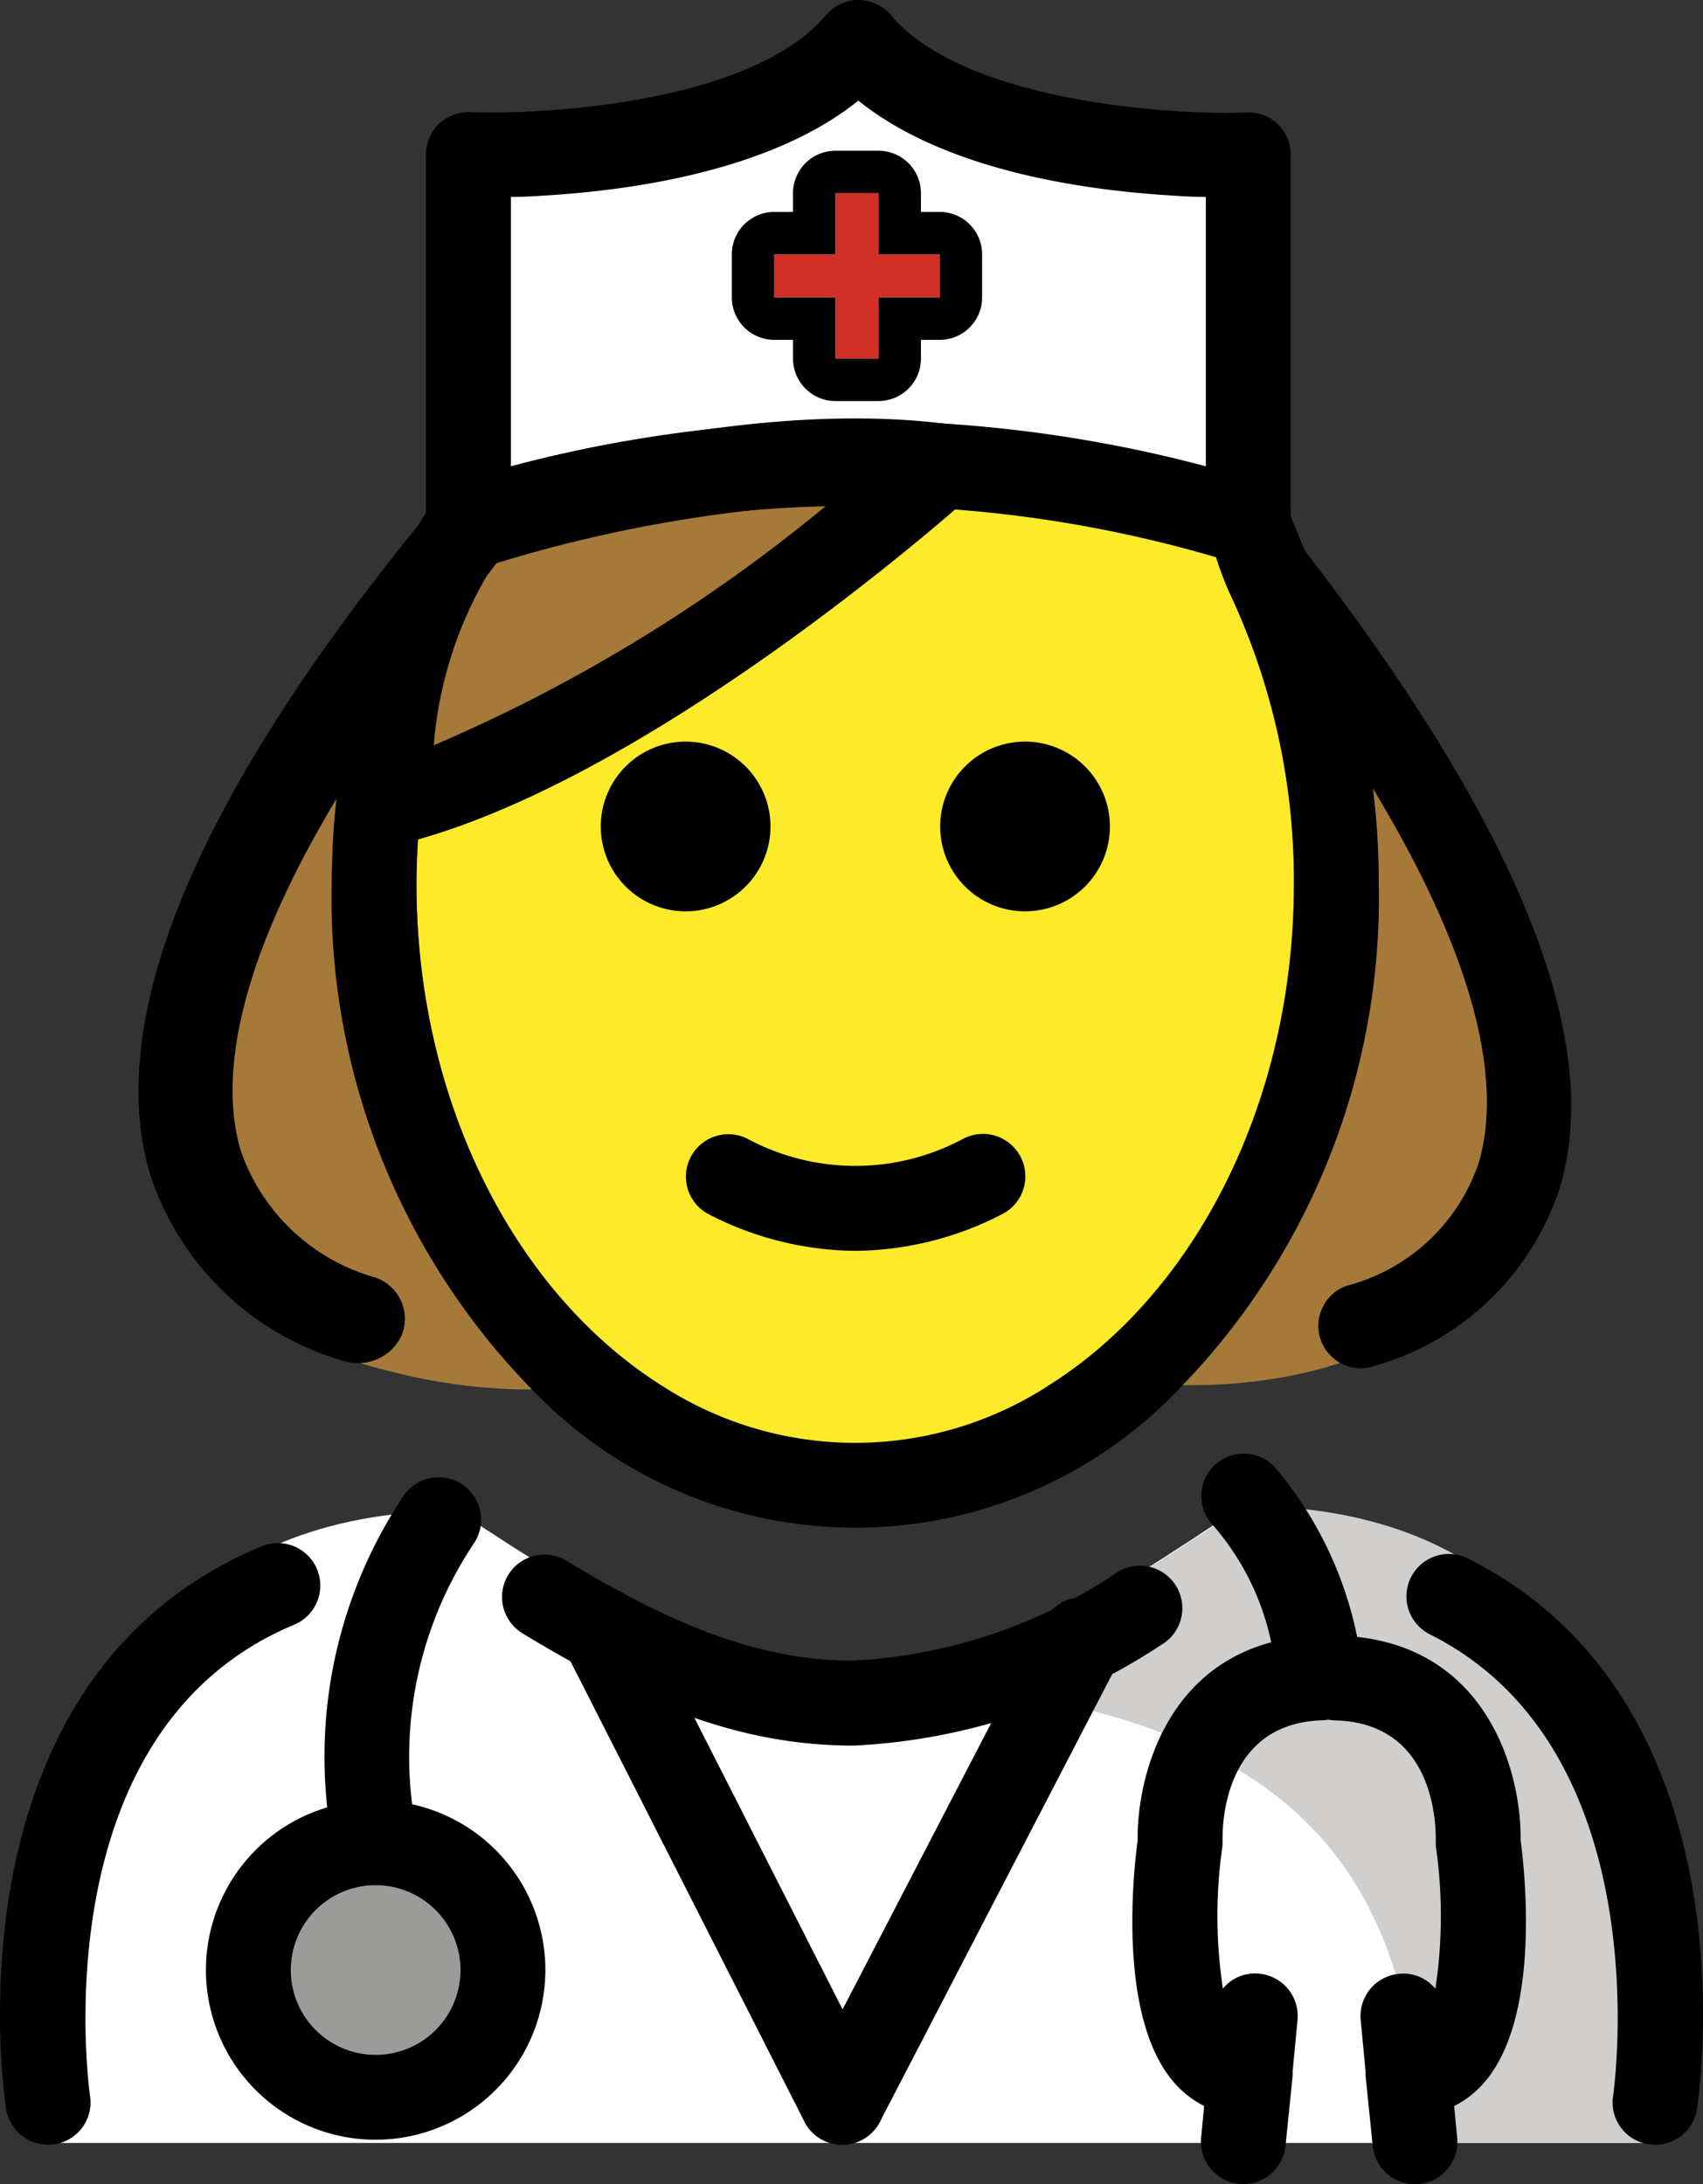 <?xml version="1.0" encoding="UTF-8" standalone="no"?>
<svg
   id="emoji"
   viewBox="0 0 40.139 51.478"
   version="1.1"
   sodipodi:docname="e300.svg"
   width="40.139"
   height="51.478"
   xmlns:inkscape="http://www.inkscape.org/namespaces/inkscape"
   xmlns:sodipodi="http://sodipodi.sourceforge.net/DTD/sodipodi-0.dtd"
   xmlns="http://www.w3.org/2000/svg"
   xmlns:svg="http://www.w3.org/2000/svg">
  <rect x="0" y="0" width="40.139" height="51.478" fill="#333333" stroke="none"/>
  <defs
     id="defs27" />
  <sodipodi:namedview
     id="namedview27"
     pagecolor="#ffffff"
     bordercolor="#000000"
     borderopacity="0.25"
     inkscape:showpageshadow="2"
     inkscape:pageopacity="0.0"
     inkscape:pagecheckerboard="0"
     inkscape:deskcolor="#d1d1d1" />
  <g
     id="color"
     transform="translate(-16.156,-10.374)">
    <path
       fill="#ffffff"
       d="m 27.195,21.99 v -7.97 c 0,0 6.72,0.26 9.19,-2.64 2.47,2.9 9.19,2.64 9.19,2.64 v 7.94 l -9.07,-0.88 z"
       id="path1" />
    <polygon
       fill="#d22f27"
       points="35.847,18.826 36.863,18.826 36.863,17.384 38.304,17.384 38.304,16.369 36.863,16.369 36.863,14.927 35.847,14.927 35.847,16.369 34.406,16.369 34.406,17.384 35.847,17.384 "
       id="polygon1" />
    <path
       fill="#ffffff"
       d="m 17.044,60.881 c 0,0 -2.1,-14.9 9.9,-14.9 3.192,2.128 6.026,3.798 9.1,3.792 l 0.275,0.1 c 3.074,0.006 5.908,-1.864 9.1,-3.992 11.565,-0.035 9.509,14.9 9.74,15"
       id="path2" />
    <circle
       cx="25.01"
       cy="56.805"
       r="3"
       fill="#9b9b9a"
       id="circle2" />
    <path
       fill="#d0cfce"
       d="m 45.473,45.868 c -3.17,2.113 -5.275,3.5 -9.338,4.089 13.062,0.411 12.963,6.911 13.725,10.911 h 5.113 c 0,0 2.614,-15.002 -9.5,-15 z"
       id="path3" />
  </g>
  <g
     id="skin"
     transform="translate(-16.156,-10.374)">
    <path
       fill="#fcea2b"
       d="m 45.96,22.844 -9.994,-1.593 -10.791,7.322 a 17.718,17.718 0 0 0 -0.197,2.641 c 0,7.828 5.077,14.173 11.339,14.173 6.262,0 11.339,-6.346 11.339,-14.173 A 21.891,21.891 0 0 0 45.96,22.844 Z"
       id="path4" />
  </g>
  <g
     id="hair"
     transform="translate(-16.156,-10.374)">
    <path
       fill="#a57939"
       d="m 31.863,43.1 -3.17,0.02 h -0.33 a 13.278,13.278 0 0 1 -2.95,-0.41 c -0.33,-0.08 -0.66,-0.17 -0.98,-0.28 -4.15,-1.5 -6.52,-6.3 0.21,-16.12 0.52,-0.76 1.09,-1.56 1.73,-2.38 h 1 a 0.852,0.852 0 0 1 -0.03,0.23 0.679,0.679 0 0 1 -0.07,0.2 c -0.02,0.05 -0.05,0.1 -0.08,0.16 l -0.02,0.02 c -0.32,0.6 -1.247,1.121 -1.917,2.031 -0.26,0.35 -0.453,1.145 -0.733,1.535 0.5,-0.19 1.309,-0.546 1.919,-0.766 a 14.495,14.495 0 0 0 -0.39,2.28 c -0.05,0.53 -0.08,1.06 -0.08,1.59 0,5.23 2.41,9.76 5.89,11.89 z"
       id="path5" />
    <path
       fill="#a57939"
       d="m 44.253,43.02 h -0.22 l -3.18,0.02 c 3.43,-2.14 5.8,-6.64 5.8,-11.83 a 15.912,15.912 0 0 0 -1.53,-6.89 1.069,1.069 0 0 1 -0.1,-0.39 h 1.22 c 0.64,0.83 1.23,1.63 1.75,2.4 8.69,12.65 2.14,16.69 -3.74,16.69 z"
       id="path6" />
    <path
       fill="#a57939"
       d="m 35.39,21.46 c -2.976,-1.151 -8.233,1.36 -8.233,1.36 A 12.599,12.599 0 0 0 25.03,29.065 C 30.66,27.713 37.867,21.914 37.867,21.914 37.513,21.705 35.778,21.61 35.39,21.46 Z"
       id="path7" />
  </g>
  <g
     id="line"
     transform="translate(-16.156,-10.374)">
    <path
       d="m 48.228,42.622 a 1,1 0 0 1 -0.326,-1.945 4.466,4.466 0 0 0 3.104,-2.888 c 0.596,-1.993 0.114,-5.909 -5.558,-13.249 a 1,1 0 0 1 0.18,-1.403 0.826,0.826 0 0 1 1.25,0.172 c 4.971,6.432 7.104,11.502 6.044,15.052 a 6.435,6.435 0 0 1 -4.368,4.206 1.004,1.004 0 0 1 -0.326,0.055 z"
       id="path8" />
    <path
       d="m 28.274,23.065 a 0.841,0.841 0 0 1 -0.033,0.241 0.683,0.683 0 0 1 -0.078,0.209 c -0.022,0.052 -0.355,-0.257 -0.389,-0.194 -0.011,0.011 0.406,-0.08 0.395,-0.07 a 52.711,52.711 0 0 0 -3.513,5.036 c -3.062,4.741 -3.306,7.577 -2.828,9.199 A 4.694,4.694 0 0 0 24.99,40.48 1.028,1.028 0 0 1 25.625,41.84 1.123,1.123 0 0 1 24.589,42.5 1.143,1.143 0 0 1 24.177,42.427 6.759,6.759 0 0 1 19.691,38.042 c -1.091,-3.705 1.124,-8.969 6.59,-15.615 a 1.132,1.132 0 0 1 0.824,-0.408 h 0.011 a 1.277,1.277 0 0 1 0.401,0.052 0.896,0.896 0 0 1 0.178,0.073 0.472,0.472 0 0 1 0.156,0.094 0.917,0.917 0 0 1 0.178,0.178 0.555,0.555 0 0 1 0.111,0.167 0.522,0.522 0 0 1 0.089,0.199 0.831,0.831 0 0 1 0.045,0.283 z"
       id="path9" />
    <path
       d="m 48.653,31.21 a 16.572,16.572 0 0 1 -4.62,11.81 10.542,10.542 0 0 1 -15.34,0.1 16.569,16.569 0 0 1 -4.72,-11.91 c 0,-0.26 0.01,-0.52 0.02,-0.78 a 15.09,15.09 0 0 1 0.13,-1.51 16.069,16.069 0 0 1 0.52,-2.61 16.298,16.298 0 0 1 1.06,-2.86 1,1 0 0 1 0.62,-0.52 h 0.01 a 0.127,0.127 0 0 1 0.06,-0.01 0.802,0.802 0 0 1 0.3,0.06 0.284,0.284 0 0 1 0.12,0.04 c 0.01,0.01 0.03,0.02 0.04,0.03 a 0.42,0.42 0 0 1 0.14,0.09 0.852,0.852 0 0 1 0.16,0.17 0.537,0.537 0 0 1 0.1,0.16 0.517,0.517 0 0 1 0.08,0.19 0.842,0.842 0 0 1 0.04,0.27 0.852,0.852 0 0 1 -0.03,0.23 0.679,0.679 0 0 1 -0.07,0.2 c -0.02,0.05 -0.05,0.1 -0.08,0.16 l -0.02,0.02 c -0.32,0.6 -2.313,1.066 -2.309,2.196 0.002,0.502 0.486,1.016 -0.091,1.234 0.5,-0.19 1.06,-0.41 1.67,-0.63 a 14.495,14.495 0 0 0 -0.39,2.28 c -0.05,0.53 -0.08,1.06 -0.08,1.59 0,5.23 2.41,9.76 5.89,11.89 a 8.368,8.368 0 0 0 8.99,-0.06 c 3.43,-2.14 5.8,-6.64 5.8,-11.83 a 15.912,15.912 0 0 0 -1.53,-6.89 7.976,7.976 0 0 1 -0.373,-1.034 1.018,1.018 0 0 1 0.616,-0.907 c 0.5,-0.24 0.839,-0.711 1.116,-0.058 0.395,0.93 1.24,3.009 1.51,4.009 a 18.012,18.012 0 0 1 0.66,4.88 z"
       id="path10" />
    <path
       d="m 42.316,29.853 a 2,2 0 1 1 -2,-2 2.001,2.001 0 0 1 2,2 z"
       id="path11" />
    <path
       d="m 34.316,29.853 a 2,2 0 1 1 -2,-2 2.001,2.001 0 0 1 2,2 z"
       id="path12" />
    <path
       d="m 36.316,39.855 a 7.652,7.652 0 0 1 -3.447,-0.858 1,1 0 0 1 0.894,-1.789 5.377,5.377 0 0 0 5.106,0 1,1 0 1 1 0.894,1.789 7.652,7.652 0 0 1 -3.447,0.858 z"
       id="path13" />
    <path
       d="m 27.196,23.693 a 1,1 0 0 1 -0.286,-1.958 31.859,31.859 0 0 1 18.965,0.004 1,1 0 1 1 -0.598,1.908 29.909,29.909 0 0 0 -17.795,0.004 0.992,0.992 0 0 1 -0.287,0.043 z"
       id="path14" />
    <path
       fill="#000000"
       d="m 35.587,10.775 c 0.02,-0.01 0.03,-0.03 0.04,-0.04 a 0.908,0.908 0 0 1 0.47,-0.31 0.266,0.266 0 0 1 0.12,-0.03 0.495,0.495 0 0 1 0.17,-0.02 0.468,0.468 0 0 1 0.17,0.02 0.266,0.266 0 0 1 0.12,0.03 0.897,0.897 0 0 1 0.36,0.19 0.752,0.752 0 0 1 0.15,0.16 c 1.65,1.86 5.85,2.25 7.85,2.26 0.19,0 0.36,-0.01 0.5,-0.01 a 0.978,0.978 0 0 1 0.73,0.27 0.992,0.992 0 0 1 0.31,0.72 v 8.47 a 1,1 0 0 1 -2,0 v -7.47 c -0.22,0 -0.48,-0.01 -0.76,-0.03 -2.04,-0.12 -5.36,-0.57 -7.43,-2.24 a 4.702,4.702 0 0 1 -0.76,-0.72 0.994,0.994 0 0 1 -0.04,-1.25 z"
       id="path15" />
    <path
       fill="#000000"
       d="m 26.197,22.485 v -8.47 a 1.022,1.022 0 0 1 0.3,-0.72 1.062,1.062 0 0 1 0.74,-0.28 c 0.14,0.01 0.31,0.01 0.49,0.01 2.01,0 6.22,-0.38 7.86,-2.25 0.02,-0.01 0.03,-0.03 0.04,-0.04 a 0.908,0.908 0 0 1 0.47,-0.31 0.266,0.266 0 0 1 0.12,-0.03 0.495,0.495 0 0 1 0.17,-0.02 0.468,0.468 0 0 1 0.17,0.02 0.266,0.266 0 0 1 0.12,0.03 0.897,0.897 0 0 1 0.36,0.19 0.752,0.752 0 0 1 0.15,0.16 0.994,0.994 0 0 1 -0.04,1.25 4.702,4.702 0 0 1 -0.76,0.72 c -2.07,1.67 -5.39,2.12 -7.43,2.24 -0.28,0.02 -0.54,0.03 -0.76,0.03 v 7.47 a 1,1 0 0 1 -2,0 z"
       id="path16" />
    <path
       d="m 36.862,14.927 v 1.442 h 1.442 v 1.015 h -1.442 v 1.442 h -1.015 v -1.442 h -1.442 v -1.015 h 1.442 v -1.442 h 1.015 m 0,-1 h -1.015 a 1,1 0 0 0 -1,1 v 0.442 h -0.442 a 1,1 0 0 0 -1,1 v 1.015 a 1,1 0 0 0 1,1 h 0.442 v 0.442 a 1,1 0 0 0 1,1 h 1.015 a 1,1 0 0 0 1,-1 v -0.442 h 0.442 a 1,1 0 0 0 1,-1 v -1.015 a 1,1 0 0 0 -1,-1 h -0.442 v -0.442 a 1,1 0 0 0 -1,-1 z"
       id="path17" />
    <path
       d="M 25.309,30.309 A 1,1 0 0 1 24.334,29.088 c 0.002,-0.049 0.002,-0.113 0.003,-0.189 a 11.567,11.567 0 0 1 1.996,-6.644 1.004,1.004 0 0 1 0.504,-0.382 c 0.261,-0.088 6.452,-2.163 11.609,-1.51 a 1,1 0 0 1 0.542,1.738 c -0.309,0.276 -7.637,6.786 -13.445,8.18 a 0.974,0.974 0 0 1 -0.233,0.028 z m 0,-1 z m 2.489,-5.643 a 9.426,9.426 0 0 0 -1.419,4.274 37.853,37.853 0 0 0 9.303,-5.691 32.756,32.756 0 0 0 -7.884,1.417 z"
       id="path18" />
    <path
       d="m 25.01,60.805 a 4,4 0 1 1 4,-4 4.004,4.004 0 0 1 -4,4 z m 0,-6 a 2,2 0 1 0 2,2 2.002,2.002 0 0 0 -2,-2 z"
       id="path19" />
    <path
       d="m 25.007,54.803 a 0.998,0.998 0 0 1 -0.962,-0.731 11.063,11.063 0 0 1 1.608,-8.42 1,1 0 0 1 1.683,1.082 9.045,9.045 0 0 0 -1.362,6.809 1.002,1.002 0 0 1 -0.703,1.226 1.027,1.027 0 0 1 -0.264,0.035 z"
       id="path20" />
    <path
       d="m 55.166,60.922 a 0.996,0.996 0 0 1 -0.99,-1.149 c 0.012,-0.081 1.16,-8.127 -4.313,-10.877 a 1,1 0 1 1 0.898,-1.787 c 6.779,3.405 5.451,12.578 5.392,12.967 a 0.999,0.999 0 0 1 -0.987,0.847 z"
       id="path21" />
    <path
       d="m 36.265,51.515 h -0.06 c -0.015,-9e-4 -0.029,0 -0.044,0 -0.015,0 -0.027,0 -0.041,-9e-4 -2.372,-0.031 -4.673,-0.828 -7.652,-2.647 A 1,1 0 0 1 29.51,47.16 c 2.685,1.639 4.698,2.345 6.715,2.354 a 12.27,12.27 0 0 0 6.29,-2.099 1,1 0 0 1 1.016,1.723 14.37,14.37 0 0 1 -7.196,2.375 c -0.022,0.001 -0.044,2e-4 -0.069,0.001 z"
       id="path22" />
    <path
       d="m 17.287,60.922 a 0.999,0.999 0 0 1 -0.987,-0.847 c -0.063,-0.412 -1.468,-10.134 6.02,-13.255 a 1,1 0 0 1 0.77,1.846 c -6.036,2.517 -4.825,11.021 -4.812,11.107 a 0.996,0.996 0 0 1 -0.99,1.149 z"
       id="path23" />
    <path
       d="m 45.462,61.852 c -0.032,0 -0.065,-0.002 -0.099,-0.005 a 1,1 0 0 1 -0.897,-1.09 l 0.071,-0.748 a 2.304,2.304 0 0 1 -0.667,-0.506 c -1.362,-1.484 -1.015,-4.892 -0.9,-5.757 -0.017,-1.47 0.647,-4 3.148,-4.665 a 6.102,6.102 0 0 0 -1.367,-2.753 1,1 0 1 1 1.44,-1.389 8.933,8.933 0 0 1 2.086,4.896 1,1 0 0 1 -0.963,1.084 c -2.285,0.076 -2.353,2.394 -2.343,2.858 a 1.008,1.008 0 0 1 -0.01,0.163 11.452,11.452 0 0 0 0.018,3.303 0.975,0.975 0 0 1 0.859,-0.351 0.999,0.999 0 0 1 0.9,1.09 l -0.115,1.209 a 0.997,0.997 0 0 1 -0.004,0.143 l -0.164,1.616 a 1.001,1.001 0 0 1 -0.994,0.899 z"
       id="path24" />
    <path
       d="m 49.505,61.852 a 1.001,1.001 0 0 1 -0.994,-0.898 l -0.165,-1.616 a 1.069,1.069 0 0 1 -0.004,-0.147 l -0.115,-1.205 a 1,1 0 0 1 0.899,-1.091 0.974,0.974 0 0 1 0.861,0.352 11.455,11.455 0 0 0 0.019,-3.304 1.076,1.076 0 0 1 -0.01,-0.168 c 0.01,-0.459 -0.058,-2.777 -2.343,-2.853 a 1,1 0 1 1 0.067,-1.998 c 3.437,0.113 4.297,3.154 4.277,4.824 0.114,0.865 0.462,4.271 -0.901,5.756 a 2.272,2.272 0 0 1 -0.666,0.507 l 0.071,0.747 a 1,1 0 0 1 -0.896,1.091 c -0.033,0.003 -0.066,0.005 -0.099,0.005 z"
       id="path25" />
    <path
       d="M 36.007,60.923 A 1.002,1.002 0 0 1 35.115,60.376 L 29.457,49.243 a 1,1 0 1 1 1.783,-0.906 L 36.898,59.47 a 1,1 0 0 1 -0.891,1.453 z"
       id="path26" />
    <path
       d="m 36.005,60.923 a 1,1 0 0 1 -0.887,-1.461 L 40.776,48.56 a 1,1 0 0 1 1.775,0.922 l -5.657,10.902 a 1,1 0 0 1 -0.889,0.539 z"
       id="path27" />
  </g>
</svg>
